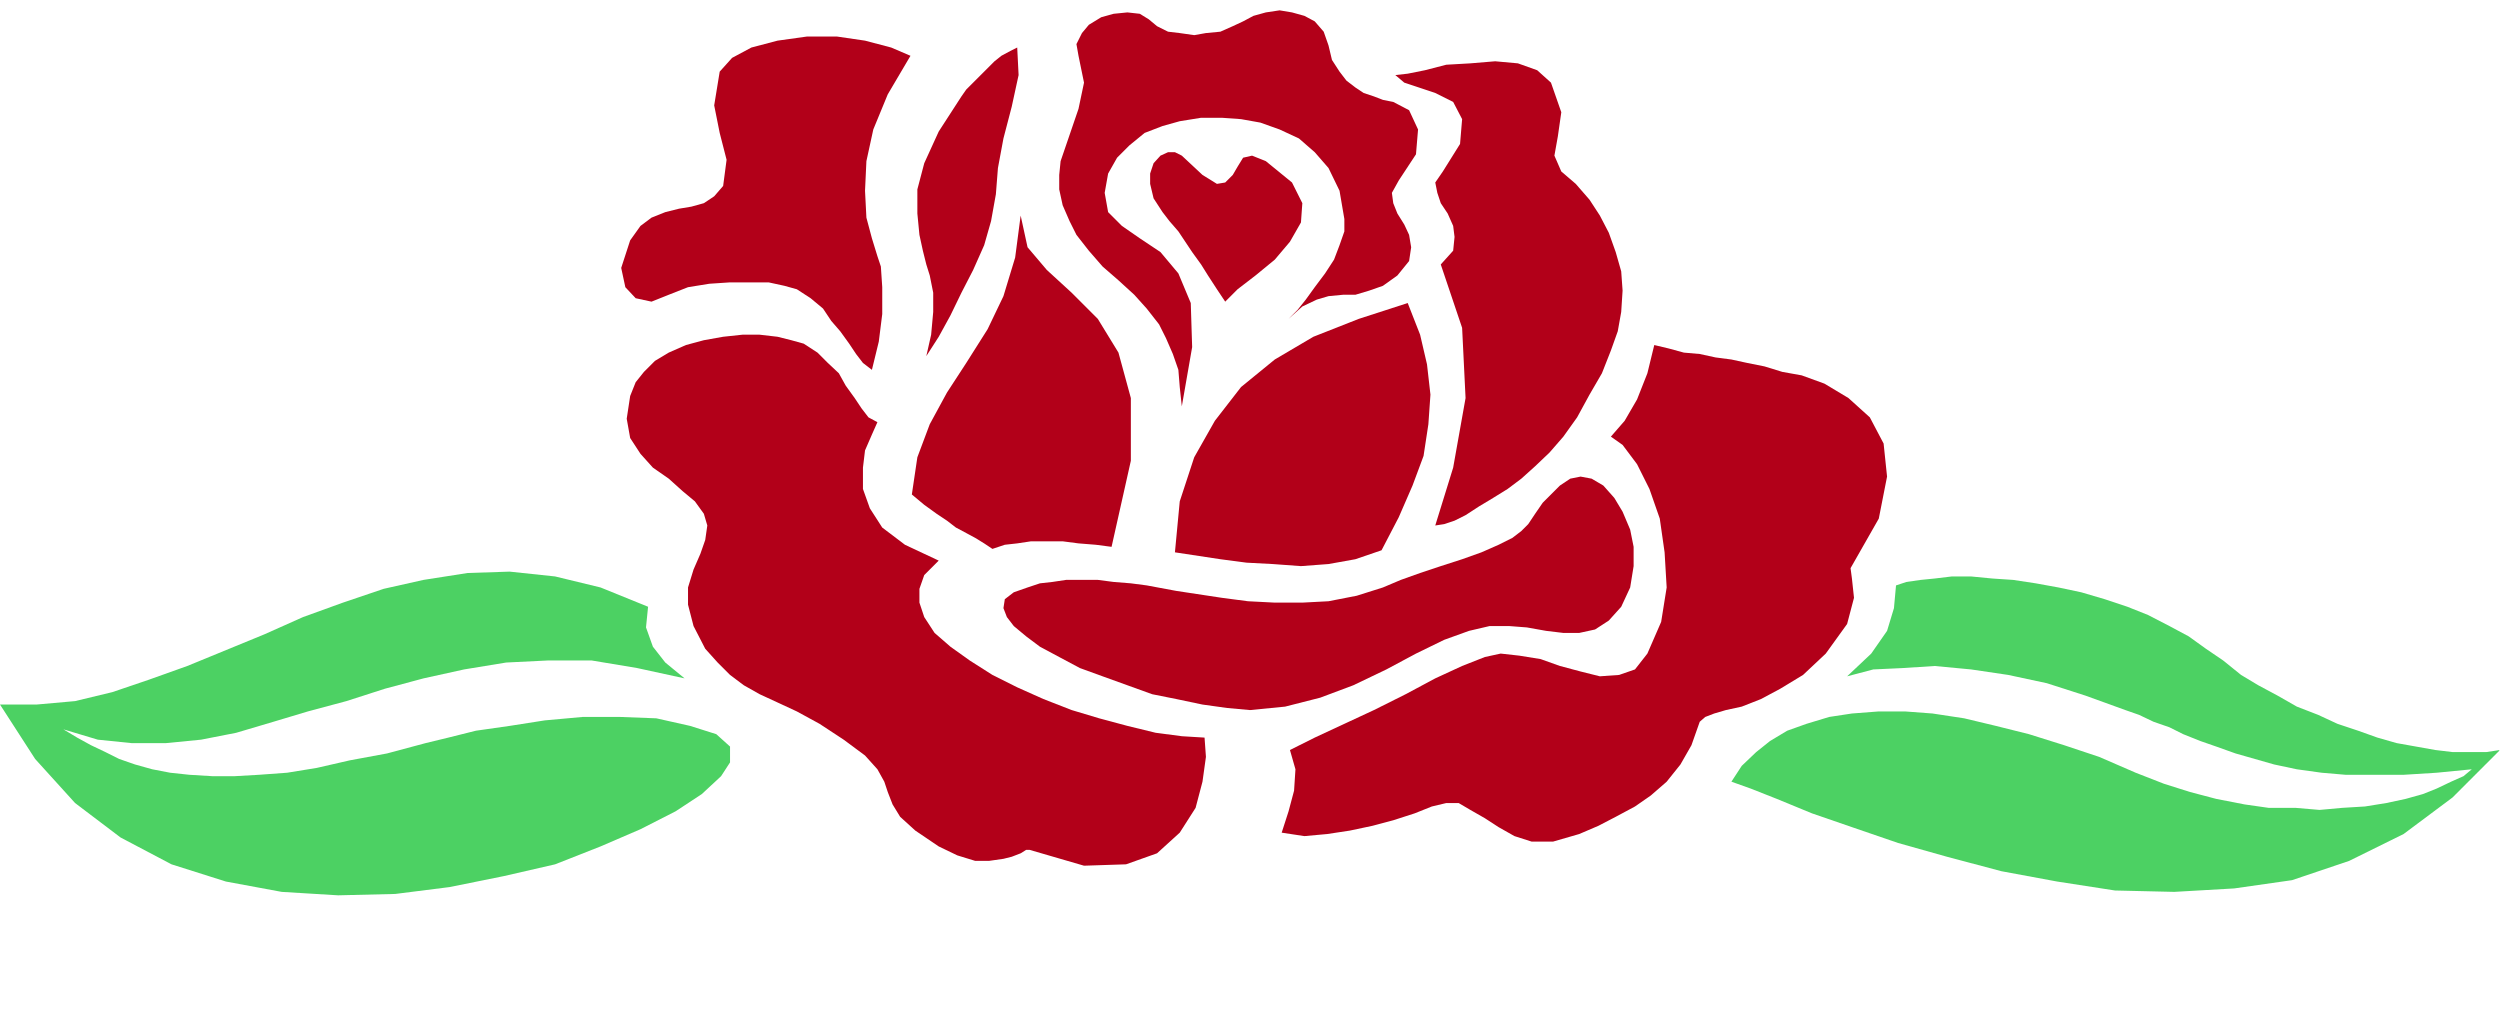 <?xml version="1.0" encoding="UTF-8" standalone="no"?>
<svg
   xmlns:ooo="http://xml.openoffice.org/svg/export"
   xmlns:dc="http://purl.org/dc/elements/1.1/"
   xmlns:cc="http://creativecommons.org/ns#"
   xmlns:rdf="http://www.w3.org/1999/02/22-rdf-syntax-ns#"
   xmlns:svg="http://www.w3.org/2000/svg"
   xmlns="http://www.w3.org/2000/svg"
   xmlns:sodipodi="http://sodipodi.sourceforge.net/DTD/sodipodi-0.dtd"
   xmlns:inkscape="http://www.inkscape.org/namespaces/inkscape"
   version="1.2"
   width="36.3mm"
   height="15.04mm"
   viewBox="0 0 3630 1504"
   preserveAspectRatio="xMidYMid"
   xml:space="preserve"
   id="svg95"
   sodipodi:docname="rose5.svg"
   style="fill-rule:evenodd;stroke-width:28.222;stroke-linejoin:round"
   inkscape:version="0.92.5 (2060ec1f9f, 2020-04-08)"><sodipodi:namedview
   pagecolor="#ffffff"
   bordercolor="#666666"
   borderopacity="1"
   objecttolerance="10"
   gridtolerance="10"
   guidetolerance="10"
   inkscape:pageopacity="0"
   inkscape:pageshadow="2"
   inkscape:window-width="664"
   inkscape:window-height="487"
   id="namedview97"
   showgrid="false"
   inkscape:zoom="0.2102413"
   inkscape:cx="68.598426"
   inkscape:cy="28.422046"
   inkscape:window-x="0"
   inkscape:window-y="0"
   inkscape:window-maximized="0"
   inkscape:current-layer="svg95" />
 <defs
   class="ClipPathGroup"
   id="defs8">
  <clipPath
   id="presentation_clip_path"
   clipPathUnits="userSpaceOnUse">
   <rect
   x="0"
   y="0"
   width="21000"
   height="29700"
   id="rect2" />
  </clipPath>
  <clipPath
   id="presentation_clip_path_shrink"
   clipPathUnits="userSpaceOnUse">
   <rect
   x="21"
   y="29"
   width="20958"
   height="29641"
   id="rect5" />
  </clipPath>
 </defs>
 <defs
   class="TextShapeIndex"
   id="defs12">
  <g
   ooo:slide="id1"
   ooo:id-list="id3"
   id="g10" />
 </defs>
 <defs
   class="EmbeddedBulletChars"
   id="defs44">
  <g
   id="bullet-char-template-57356"
   transform="matrix(4.8828125e-4,0,0,-4.8828125e-4,0,0)">
   <path
   d="M 580,1141 1163,571 580,0 -4,571 Z"
   id="path14"
   inkscape:connector-curvature="0" />
  </g>
  <g
   id="bullet-char-template-57354"
   transform="matrix(4.8828125e-4,0,0,-4.8828125e-4,0,0)">
   <path
   d="M 8,1128 H 1137 V 0 H 8 Z"
   id="path17"
   inkscape:connector-curvature="0" />
  </g>
  <g
   id="bullet-char-template-10146"
   transform="matrix(4.8828125e-4,0,0,-4.8828125e-4,0,0)">
   <path
   d="M 174,0 602,739 174,1481 1456,739 Z M 1358,739 309,1346 659,739 Z"
   id="path20"
   inkscape:connector-curvature="0" />
  </g>
  <g
   id="bullet-char-template-10132"
   transform="matrix(4.8828125e-4,0,0,-4.8828125e-4,0,0)">
   <path
   d="M 2015,739 1276,0 H 717 l 543,543 H 174 v 393 h 1086 l -543,545 h 557 z"
   id="path23"
   inkscape:connector-curvature="0" />
  </g>
  <g
   id="bullet-char-template-10007"
   transform="matrix(4.8828125e-4,0,0,-4.8828125e-4,0,0)">
   <path
   d="m 0,-2 c -7,16 -16,29 -25,39 l 381,530 c -94,256 -141,385 -141,387 0,25 13,38 40,38 9,0 21,-2 34,-5 21,4 42,12 65,25 l 27,-13 111,-251 280,301 64,-25 24,25 c 21,-10 41,-24 62,-43 C 886,937 835,863 770,784 769,783 710,716 594,584 L 774,223 c 0,-27 -21,-55 -63,-84 l 16,-20 C 717,90 699,76 672,76 641,76 570,178 457,381 L 164,-76 c -22,-34 -53,-51 -92,-51 -42,0 -63,17 -64,51 -7,9 -10,24 -10,44 0,9 1,19 2,30 z"
   id="path26"
   inkscape:connector-curvature="0" />
  </g>
  <g
   id="bullet-char-template-10004"
   transform="matrix(4.8828125e-4,0,0,-4.8828125e-4,0,0)">
   <path
   d="M 285,-33 C 182,-33 111,30 74,156 52,228 41,333 41,471 c 0,78 14,145 41,201 34,71 87,106 158,106 53,0 88,-31 106,-94 l 23,-176 c 8,-64 28,-97 59,-98 l 735,706 c 11,11 33,17 66,17 42,0 63,-15 63,-46 V 965 c 0,-36 -10,-64 -30,-84 L 442,47 C 390,-6 338,-33 285,-33 Z"
   id="path29"
   inkscape:connector-curvature="0" />
  </g>
  <g
   id="bullet-char-template-9679"
   transform="matrix(4.8828125e-4,0,0,-4.8828125e-4,0,0)">
   <path
   d="M 813,0 C 632,0 489,54 383,161 276,268 223,411 223,592 c 0,181 53,324 160,431 106,107 249,161 430,161 179,0 323,-54 432,-161 108,-107 162,-251 162,-431 0,-180 -54,-324 -162,-431 C 1136,54 992,0 813,0 Z"
   id="path32"
   inkscape:connector-curvature="0" />
  </g>
  <g
   id="bullet-char-template-8226"
   transform="matrix(4.8828125e-4,0,0,-4.8828125e-4,0,0)">
   <path
   d="m 346,457 c -73,0 -137,26 -191,78 -54,51 -81,114 -81,188 0,73 27,136 81,188 54,52 118,78 191,78 73,0 134,-26 185,-79 51,-51 77,-114 77,-187 0,-75 -25,-137 -76,-188 -50,-52 -112,-78 -186,-78 z"
   id="path35"
   inkscape:connector-curvature="0" />
  </g>
  <g
   id="bullet-char-template-8211"
   transform="matrix(4.8828125e-4,0,0,-4.8828125e-4,0,0)">
   <path
   d="M -4,459 H 1135 V 606 H -4 Z"
   id="path38"
   inkscape:connector-curvature="0" />
  </g>
  <g
   id="bullet-char-template-61548"
   transform="matrix(4.8828125e-4,0,0,-4.8828125e-4,0,0)">
   <path
   d="m 173,740 c 0,163 58,303 173,419 116,115 255,173 419,173 163,0 302,-58 418,-173 116,-116 174,-256 174,-419 0,-163 -58,-303 -174,-418 C 1067,206 928,148 765,148 601,148 462,206 346,322 231,437 173,577 173,740 Z"
   id="path41"
   inkscape:connector-curvature="0" />
  </g>
 </defs>
 <g
   id="g49"
   transform="translate(-8685,-14098)">
  <g
   id="id2"
   class="Master_Slide">
   <g
   id="bg-id2"
   class="Background" />
   <g
   id="bo-id2"
   class="BackgroundObjects" />
  </g>
 </g>
 <g
   class="SlideGroup"
   id="g93"
   transform="translate(-8685,-14098)">
  <g
   id="g91">
   <g
   id="container-id1">
    <g
   id="id1"
   class="Slide"
   clip-path="url(#presentation_clip_path)">
     <g
   class="Page"
   id="g87">
      <g
   class="Graphic"
   id="g85">
       <g
   id="id3">
        <rect
   class="BoundingBox"
   x="8685"
   y="14098"
   width="3630"
   height="1504"
   id="rect51"
   style="fill:none;stroke:none" />
        <defs
   id="defs56">
         <clipPath
   id="clip_path_1"
   clipPathUnits="userSpaceOnUse">
          <path
   d="m 8685,14098 h 3629 v 1503 H 8685 Z"
   id="path53"
   inkscape:connector-curvature="0" />
         </clipPath>
        </defs>
        <g
   clip-path="url(#clip_path_1)"
   id="g82">
         <path
   d="m 10009,14816 8,-54 18,-48 25,-46 28,-43 31,-49 23,-48 17,-56 8,-61 10,46 28,33 36,33 38,38 30,49 18,66 v 91 l -28,125 -23,-3 -25,-2 -23,-3 h -23 -23 l -20,3 -18,2 -18,6 -12,-8 -13,-8 -13,-7 -15,-8 -13,-10 -15,-10 -18,-13 z"
   id="path58"
   inkscape:connector-curvature="0"
   style="fill:#b20019;stroke:none" />
         <path
   d="m 10177,14951 18,-6 18,-2 20,-3 h 23 23 l 23,3 25,2 23,3 43,8 33,5 33,5 38,5 39,2 h 40 l 38,-2 41,-8 38,-12 26,-11 28,-10 30,-10 31,-10 28,-10 25,-11 20,-10 13,-10 10,-10 10,-15 11,-16 12,-12 13,-13 15,-10 15,-3 16,3 17,10 16,18 12,20 11,26 5,25 v 28 l -5,31 -13,28 -18,20 -20,13 -23,5 h -23 l -25,-3 -28,-5 -26,-2 h -28 l -30,7 -36,13 -41,20 -43,23 -48,23 -48,18 -51,13 -51,5 -33,-3 -36,-5 -38,-8 -35,-7 -36,-13 -36,-13 -33,-12 -30,-16 -28,-15 -20,-15 -18,-15 -10,-13 -5,-13 2,-13 13,-10 z"
   id="path60"
   inkscape:connector-curvature="0"
   style="fill:#b20019;stroke:none" />
         <path
   d="m 10048,14912 -21,21 -7,20 v 20 l 7,21 15,23 23,20 28,20 33,21 36,18 38,17 41,16 40,12 41,11 41,10 38,5 33,2 2,28 -5,36 -10,38 -23,36 -33,30 -45,16 -61,2 -79,-23 h -5 l -8,5 -13,5 -12,3 -21,3 h -20 l -26,-8 -27,-13 -34,-23 -22,-20 -11,-18 -7,-18 -5,-15 -10,-18 -18,-20 -31,-23 -35,-23 -33,-18 -28,-13 -26,-12 -23,-13 -20,-15 -18,-18 -18,-20 -17,-33 -8,-31 v -25 l 8,-26 10,-23 7,-20 3,-21 -5,-17 -13,-18 -18,-15 -20,-18 -23,-16 -18,-20 -15,-23 -5,-28 5,-33 8,-20 12,-15 16,-16 20,-12 25,-11 26,-7 28,-5 28,-3 h 25 l 26,3 20,5 18,5 20,13 15,15 16,15 10,18 13,18 10,15 10,13 13,7 -8,18 -10,23 -3,25 v 31 l 10,28 18,28 33,25 z"
   id="path62"
   inkscape:connector-curvature="0"
   style="fill:#b20019;stroke:none" />
         <path
   d="m 10558,15187 36,-18 43,-20 43,-20 46,-23 43,-23 39,-18 33,-13 23,-5 27,3 31,5 28,10 30,8 28,7 28,-2 23,-8 18,-23 20,-46 8,-50 -3,-51 -7,-49 -15,-43 -18,-36 -21,-28 -17,-12 20,-23 18,-31 15,-38 10,-41 21,5 22,6 23,2 23,5 23,3 23,5 25,5 26,8 28,5 33,12 35,21 31,28 20,38 5,48 -12,61 -41,72 2,15 3,28 -10,38 -31,43 -33,31 -33,20 -28,15 -28,11 -23,5 -17,5 -13,5 -8,7 -12,34 -16,28 -20,25 -23,20 -23,16 -28,15 -25,13 -28,12 -38,11 h -31 l -25,-8 -23,-13 -20,-13 -21,-12 -17,-10 h -18 l -21,5 -25,10 -31,10 -30,8 -33,7 -33,5 -33,3 -33,-5 10,-31 8,-30 2,-31 z"
   id="path64"
   inkscape:connector-curvature="0"
   style="fill:#b20019;stroke:none" />
         <path
   d="m 9631,14536 25,-10 28,-11 31,-5 30,-2 h 28 28 l 23,5 18,5 20,13 18,15 12,18 13,15 13,18 10,15 10,13 13,10 10,-41 5,-40 v -39 l -2,-30 -5,-15 -8,-26 -8,-30 -2,-39 2,-43 10,-46 21,-51 33,-56 -28,-12 -38,-10 -41,-6 h -43 l -43,6 -38,10 -28,15 -18,20 -8,49 8,40 10,39 -5,38 -13,15 -15,10 -18,5 -18,3 -20,5 -20,8 -16,12 -15,21 -13,40 6,28 15,16 z"
   id="path66"
   inkscape:connector-curvature="0"
   style="fill:#b20019;stroke:none" />
         <path
   d="m 10134,14342 8,-43 12,-46 10,-46 -2,-40 -10,5 -13,7 -10,8 -10,10 -10,10 -11,11 -10,10 -7,10 -33,51 -21,46 -10,38 v 35 l 3,31 5,23 5,20 5,16 5,25 v 28 l -3,33 -7,31 18,-28 17,-31 16,-33 17,-33 16,-36 10,-35 7,-39 z"
   id="path68"
   inkscape:connector-curvature="0"
   style="fill:#b20019;stroke:none" />
         <path
   d="m 10714,14498 -21,15 -20,7 -20,6 h -18 l -21,2 -17,5 -21,10 -20,18 13,-13 12,-15 13,-18 15,-20 13,-20 8,-21 7,-20 v -18 l -7,-41 -16,-33 -20,-23 -23,-20 -28,-13 -28,-10 -28,-5 -28,-2 h -30 l -31,5 -25,7 -26,10 -22,18 -18,18 -13,23 -5,28 5,28 20,20 26,18 30,20 26,31 18,43 2,64 -15,86 -3,-28 -2,-25 -8,-23 -10,-23 -10,-20 -18,-23 -18,-20 -23,-21 -23,-20 -20,-23 -18,-23 -10,-20 -10,-23 -5,-23 v -21 l 2,-20 13,-38 13,-38 8,-38 -8,-39 -3,-17 8,-16 10,-12 18,-11 18,-5 20,-2 18,2 13,8 12,10 16,8 17,2 21,3 17,-3 21,-2 18,-8 15,-7 15,-8 18,-5 20,-3 18,3 18,5 15,8 13,15 7,20 5,21 11,17 10,13 13,10 12,8 15,5 13,5 15,3 23,12 13,28 -3,36 -25,38 -10,18 2,15 6,15 10,16 7,15 3,18 -3,20 z"
   id="path70"
   inkscape:connector-curvature="0"
   style="fill:#b20019;stroke:none" />
         <path
   d="m 10777,14482 18,-20 2,-20 -2,-16 -8,-18 -10,-15 -5,-15 -3,-15 11,-16 25,-40 3,-36 -13,-25 -26,-13 -15,-5 -15,-5 -15,-5 -13,-11 18,-2 25,-5 31,-8 35,-2 36,-3 33,3 28,10 20,18 15,43 -5,35 -5,28 10,23 21,18 20,23 15,23 13,25 10,28 8,28 2,28 -2,31 -5,28 -10,28 -13,33 -18,31 -18,33 -20,28 -20,23 -21,20 -20,18 -20,15 -21,13 -20,12 -20,13 -16,8 -15,5 -13,2 26,-84 18,-101 -5,-102 z"
   id="path72"
   inkscape:connector-curvature="0"
   style="fill:#b20019;stroke:none" />
         <path
   d="m 10729,14538 18,46 10,43 5,44 -3,43 -7,46 -16,43 -20,46 -25,48 -38,13 -39,7 -40,3 -41,-3 -38,-2 -38,-5 -33,-5 -33,-5 7,-74 21,-64 30,-53 38,-49 49,-40 56,-33 66,-26 z"
   id="path74"
   inkscape:connector-curvature="0"
   style="fill:#b20019;stroke:none" />
         <path
   d="m 10464,14536 -12,-18 -13,-20 -10,-16 -13,-18 -10,-15 -10,-15 -13,-15 -10,-13 -13,-20 -5,-21 v -15 l 5,-15 10,-11 11,-5 h 10 l 10,5 30,28 21,13 12,-2 11,-11 7,-12 8,-13 13,-3 20,8 38,31 15,30 -2,28 -16,28 -22,26 -28,23 -26,20 z"
   id="path76"
   inkscape:connector-curvature="0"
   style="fill:#b20019;stroke:none" />
         <path
   d="m 9626,14979 -69,-28 -66,-16 -66,-7 -61,2 -64,10 -58,13 -59,20 -58,21 -56,25 -56,23 -56,23 -56,20 -53,18 -54,13 -56,5 h -53 l 51,79 58,64 66,50 74,39 79,25 81,15 82,5 83,-2 79,-10 79,-16 74,-17 66,-26 58,-25 51,-26 38,-25 28,-26 13,-20 v -23 l -20,-18 -38,-12 -49,-11 -53,-2 h -54 l -55,5 -51,8 -49,7 -40,10 -33,8 -56,15 -54,10 -48,11 -43,7 -41,3 -35,2 h -33 l -33,-2 -28,-3 -26,-5 -25,-7 -23,-8 -20,-10 -21,-10 -20,-11 -20,-12 50,15 49,5 h 50 l 51,-5 51,-10 54,-16 50,-15 56,-15 56,-18 56,-15 59,-13 61,-10 61,-3 h 63 l 66,11 69,15 -28,-23 -18,-23 -10,-28 z"
   id="path78"
   inkscape:connector-curvature="0"
   style="fill:#4cd163;stroke:none" />
         <path
   d="m 11888,15040 25,17 26,21 25,15 28,15 28,16 31,12 28,13 30,10 28,10 28,8 28,5 28,5 25,3 h 26 23 l 20,-3 -69,69 -71,53 -79,39 -83,28 -84,12 -87,5 -86,-2 -84,-13 -81,-15 -79,-21 -71,-20 -67,-23 -58,-20 -51,-21 -38,-15 -28,-10 15,-23 21,-20 20,-16 25,-15 28,-10 33,-10 33,-5 39,-3 h 38 l 40,3 46,7 46,11 48,12 51,16 51,17 53,23 41,16 38,12 38,10 41,8 35,5 h 39 l 35,3 33,-3 33,-2 31,-5 28,-6 25,-7 20,-8 21,-10 18,-8 12,-10 -51,5 -48,3 h -43 -41 l -35,-3 -36,-5 -33,-7 -28,-8 -28,-8 -28,-10 -23,-8 -25,-10 -20,-10 -23,-8 -21,-10 -20,-7 -58,-21 -56,-18 -56,-12 -54,-8 -53,-5 -46,3 -43,2 -38,10 35,-33 23,-33 10,-33 3,-33 15,-5 21,-3 20,-2 25,-3 h 28 l 31,3 30,2 33,5 33,6 33,7 34,10 33,11 30,12 31,16 28,15 z"
   id="path80"
   inkscape:connector-curvature="0"
   style="fill:#4cd163;stroke:none" />
        </g>
       </g>
      </g>
     </g>
    </g>
   </g>
  </g>
 </g>
</svg>